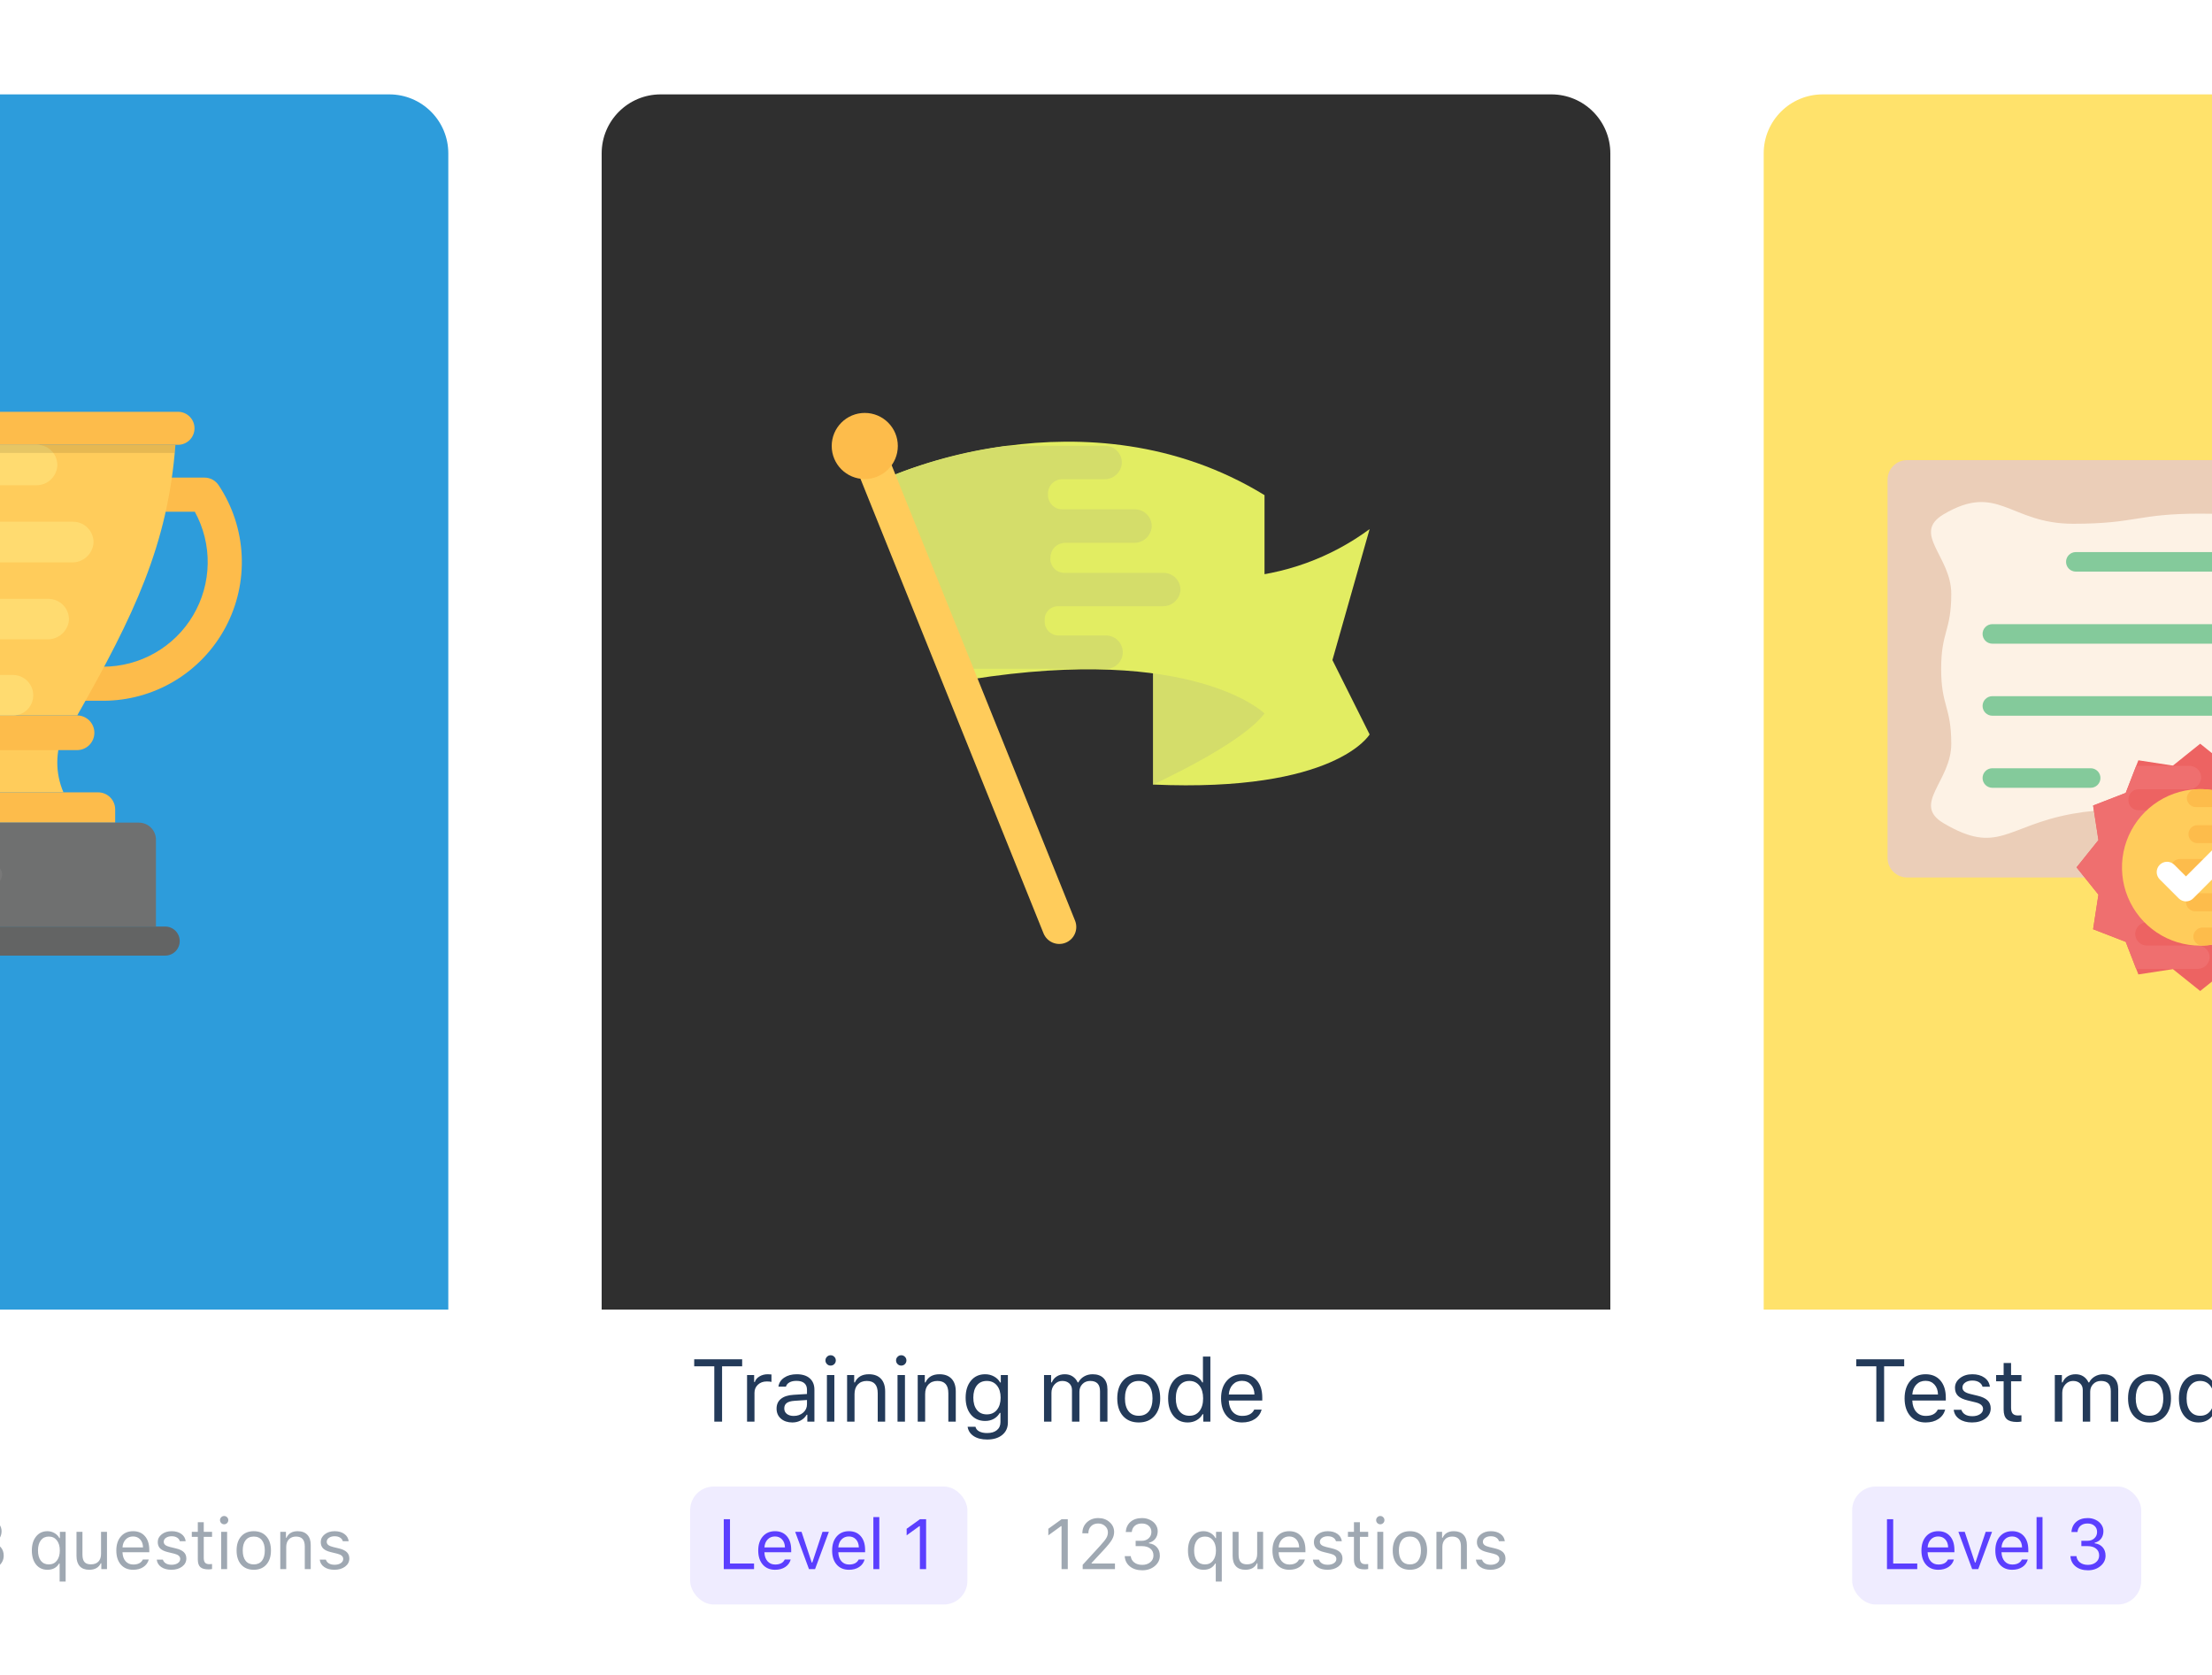 <svg width="375" height="284" viewBox="0 0 375 284" fill="none" xmlns="http://www.w3.org/2000/svg">
<rect x="102" y="12" width="171" height="272" rx="10" fill="white"/>
<g filter="url(#filter0_d)">
<path d="M102 22C102 16.477 106.477 12 112 12H263C268.523 12 273 16.477 273 22V218H102V22Z" fill="#2F2F2F"/>
</g>
<path d="M122.413 241H121.094V231.618H117.688V230.431H125.818V231.618H122.413V241ZM126.648 241V233.104H127.849V234.276H127.966C128.083 233.891 128.347 233.576 128.757 233.332C129.167 233.087 129.634 232.965 130.156 232.965C130.395 232.965 130.605 232.978 130.786 233.002V234.262C130.615 234.213 130.346 234.188 129.98 234.188C129.38 234.188 128.884 234.369 128.493 234.73C128.103 235.092 127.907 235.551 127.907 236.107V241H126.648ZM134.552 240.033C135.202 240.033 135.739 239.845 136.164 239.469C136.593 239.093 136.808 238.622 136.808 238.056V237.331L134.684 237.47C134.088 237.509 133.651 237.633 133.373 237.843C133.095 238.053 132.956 238.358 132.956 238.759C132.956 239.154 133.104 239.467 133.402 239.696C133.7 239.921 134.083 240.033 134.552 240.033ZM134.318 241.139C133.541 241.139 132.902 240.927 132.399 240.502C131.901 240.072 131.652 239.501 131.652 238.788C131.652 238.085 131.901 237.533 132.399 237.133C132.897 236.732 133.607 236.505 134.53 236.452L136.808 236.312V235.595C136.808 235.106 136.657 234.733 136.354 234.474C136.051 234.215 135.607 234.086 135.021 234.086C134.547 234.086 134.154 234.171 133.842 234.342C133.529 234.513 133.329 234.755 133.241 235.067H131.967C132.05 234.438 132.374 233.93 132.941 233.544C133.512 233.158 134.22 232.965 135.065 232.965C136.022 232.965 136.762 233.197 137.284 233.661C137.807 234.125 138.068 234.77 138.068 235.595V241H136.867V239.835H136.749C136.496 240.255 136.159 240.578 135.739 240.802C135.319 241.027 134.845 241.139 134.318 241.139ZM140.186 241V233.104H141.446V241H140.186ZM141.439 231.244C141.268 231.415 141.06 231.5 140.816 231.5C140.572 231.5 140.364 231.415 140.194 231.244C140.023 231.068 139.937 230.861 139.937 230.622C139.937 230.382 140.023 230.177 140.194 230.006C140.364 229.831 140.572 229.743 140.816 229.743C141.06 229.743 141.268 229.831 141.439 230.006C141.61 230.177 141.695 230.382 141.695 230.622C141.695 230.861 141.61 231.068 141.439 231.244ZM143.608 241V233.104H144.81V234.35H144.927C145.347 233.427 146.138 232.965 147.3 232.965C148.184 232.965 148.865 233.219 149.343 233.727C149.822 234.23 150.061 234.95 150.061 235.888V241H148.801V236.195C148.801 235.487 148.647 234.962 148.34 234.621C148.037 234.274 147.571 234.101 146.941 234.101C146.306 234.101 145.801 234.301 145.425 234.701C145.054 235.097 144.868 235.639 144.868 236.327V241H143.608ZM152.157 241V233.104H153.417V241H152.157ZM153.41 231.244C153.239 231.415 153.031 231.5 152.787 231.5C152.543 231.5 152.336 231.415 152.165 231.244C151.994 231.068 151.908 230.861 151.908 230.622C151.908 230.382 151.994 230.177 152.165 230.006C152.336 229.831 152.543 229.743 152.787 229.743C153.031 229.743 153.239 229.831 153.41 230.006C153.581 230.177 153.666 230.382 153.666 230.622C153.666 230.861 153.581 231.068 153.41 231.244ZM155.58 241V233.104H156.781V234.35H156.898C157.318 233.427 158.109 232.965 159.271 232.965C160.155 232.965 160.836 233.219 161.314 233.727C161.793 234.23 162.032 234.95 162.032 235.888V241H160.772V236.195C160.772 235.487 160.619 234.962 160.311 234.621C160.008 234.274 159.542 234.101 158.912 234.101C158.277 234.101 157.772 234.301 157.396 234.701C157.025 235.097 156.839 235.639 156.839 236.327V241H155.58ZM169.007 239C169.426 238.488 169.636 237.799 169.636 236.935C169.636 236.071 169.426 235.382 169.007 234.87C168.587 234.357 168.015 234.101 167.293 234.101C166.57 234.101 166.008 234.354 165.608 234.862C165.208 235.37 165.007 236.061 165.007 236.935C165.007 237.809 165.208 238.5 165.608 239.008C166.008 239.516 166.57 239.77 167.293 239.77C168.02 239.77 168.591 239.513 169.007 239ZM167.351 244.032C166.409 244.032 165.645 243.837 165.059 243.446C164.478 243.056 164.138 242.531 164.041 241.872H165.374C165.442 242.199 165.65 242.458 165.996 242.648C166.343 242.838 166.795 242.934 167.351 242.934C168.059 242.934 168.611 242.768 169.007 242.436C169.407 242.108 169.607 241.654 169.607 241.073V239.521H169.49C169.241 239.955 168.902 240.292 168.472 240.531C168.042 240.766 167.556 240.883 167.014 240.883C165.999 240.883 165.193 240.524 164.597 239.806C164.002 239.083 163.704 238.126 163.704 236.935C163.704 235.744 164.004 234.784 164.605 234.057C165.205 233.329 166.008 232.965 167.014 232.965C167.566 232.965 168.069 233.092 168.523 233.346C168.977 233.595 169.319 233.932 169.549 234.357H169.666V233.104H170.867V241.139C170.867 242.023 170.549 242.726 169.915 243.249C169.28 243.771 168.425 244.032 167.351 244.032ZM176.993 241V233.104H178.194V234.35H178.312C178.492 233.91 178.773 233.571 179.154 233.332C179.535 233.087 179.989 232.965 180.516 232.965C181.034 232.965 181.478 233.09 181.849 233.339C182.225 233.588 182.508 233.925 182.699 234.35H182.816C183.031 233.925 183.353 233.588 183.783 233.339C184.213 233.09 184.696 232.965 185.233 232.965C186.039 232.965 186.659 233.19 187.093 233.639C187.528 234.083 187.745 234.718 187.745 235.543V241H186.486V235.836C186.486 234.679 185.931 234.101 184.823 234.101C184.286 234.101 183.846 234.276 183.505 234.628C183.163 234.979 182.992 235.412 182.992 235.924V241H181.732V235.639C181.732 235.17 181.581 234.796 181.278 234.518C180.98 234.24 180.582 234.101 180.084 234.101C179.571 234.101 179.137 234.296 178.78 234.687C178.429 235.077 178.253 235.551 178.253 236.107V241H176.993ZM191.321 239.235C191.726 239.748 192.303 240.004 193.05 240.004C193.797 240.004 194.373 239.748 194.778 239.235C195.183 238.717 195.386 237.99 195.386 237.052C195.386 236.115 195.183 235.39 194.778 234.877C194.373 234.359 193.797 234.101 193.05 234.101C192.303 234.101 191.726 234.359 191.321 234.877C190.916 235.39 190.713 236.115 190.713 237.052C190.713 237.99 190.916 238.717 191.321 239.235ZM195.708 240.048C195.059 240.775 194.173 241.139 193.05 241.139C191.927 241.139 191.038 240.775 190.384 240.048C189.734 239.315 189.41 238.317 189.41 237.052C189.41 235.783 189.734 234.784 190.384 234.057C191.033 233.329 191.922 232.965 193.05 232.965C194.178 232.965 195.066 233.329 195.716 234.057C196.365 234.784 196.69 235.783 196.69 237.052C196.69 238.317 196.363 239.315 195.708 240.048ZM201.35 241.139C200.339 241.139 199.533 240.768 198.933 240.026C198.332 239.284 198.032 238.292 198.032 237.052C198.032 235.817 198.332 234.828 198.933 234.086C199.538 233.339 200.344 232.965 201.35 232.965C201.902 232.965 202.395 233.09 202.829 233.339C203.269 233.583 203.601 233.92 203.825 234.35H203.935V229.97H205.195V241H203.994V239.74H203.877C203.628 240.18 203.281 240.524 202.837 240.773C202.392 241.017 201.897 241.139 201.35 241.139ZM201.643 234.101C200.925 234.101 200.361 234.364 199.951 234.892C199.541 235.414 199.336 236.134 199.336 237.052C199.336 237.975 199.538 238.698 199.943 239.22C200.354 239.743 200.92 240.004 201.643 240.004C202.36 240.004 202.927 239.74 203.342 239.213C203.757 238.686 203.964 237.965 203.964 237.052C203.964 236.149 203.755 235.431 203.335 234.899C202.92 234.367 202.356 234.101 201.643 234.101ZM210.551 234.079C209.921 234.079 209.403 234.291 208.998 234.716C208.593 235.141 208.366 235.702 208.317 236.4H212.667C212.653 235.702 212.453 235.141 212.067 234.716C211.681 234.291 211.176 234.079 210.551 234.079ZM212.631 238.957H213.891C213.7 239.64 213.312 240.175 212.726 240.561C212.145 240.946 211.425 241.139 210.565 241.139C209.472 241.139 208.605 240.773 207.965 240.041C207.326 239.303 207.006 238.31 207.006 237.06C207.006 235.814 207.328 234.821 207.973 234.079C208.617 233.336 209.481 232.965 210.565 232.965C211.63 232.965 212.467 233.319 213.078 234.027C213.688 234.735 213.993 235.705 213.993 236.935V237.418H208.317V237.477C208.351 238.258 208.571 238.878 208.976 239.337C209.386 239.796 209.926 240.026 210.595 240.026C211.615 240.026 212.294 239.669 212.631 238.957Z" fill="#233A59"/>
<rect opacity="0.1" x="117" y="252" width="47" height="20" rx="4" fill="#5B3FFF"/>
<path d="M127.834 265.051V266H122.701V257.545H123.756V265.051H127.834ZM131.379 260.463C130.875 260.463 130.461 260.633 130.137 260.973C129.813 261.312 129.631 261.762 129.592 262.32H133.072C133.061 261.762 132.901 261.312 132.592 260.973C132.283 260.633 131.879 260.463 131.379 260.463ZM133.043 264.365H134.051C133.899 264.912 133.588 265.34 133.119 265.648C132.654 265.957 132.078 266.111 131.391 266.111C130.516 266.111 129.822 265.818 129.311 265.232C128.799 264.643 128.543 263.848 128.543 262.848C128.543 261.852 128.801 261.057 129.317 260.463C129.832 259.869 130.524 259.572 131.391 259.572C132.242 259.572 132.912 259.855 133.401 260.422C133.889 260.988 134.133 261.764 134.133 262.748V263.135H129.592V263.182C129.619 263.807 129.795 264.303 130.119 264.67C130.447 265.037 130.879 265.221 131.414 265.221C132.231 265.221 132.774 264.936 133.043 264.365ZM134.807 259.684H135.885L137.614 264.887H137.707L139.436 259.684H140.514L138.176 266H137.145L134.807 259.684ZM143.907 260.463C143.403 260.463 142.989 260.633 142.665 260.973C142.34 261.312 142.159 261.762 142.12 262.32H145.6C145.589 261.762 145.428 261.312 145.12 260.973C144.811 260.633 144.407 260.463 143.907 260.463ZM145.571 264.365H146.579C146.426 264.912 146.116 265.34 145.647 265.648C145.182 265.957 144.606 266.111 143.919 266.111C143.044 266.111 142.35 265.818 141.839 265.232C141.327 264.643 141.071 263.848 141.071 262.848C141.071 261.852 141.329 261.057 141.844 260.463C142.36 259.869 143.051 259.572 143.919 259.572C144.77 259.572 145.44 259.855 145.928 260.422C146.417 260.988 146.661 261.764 146.661 262.748V263.135H142.12V263.182C142.147 263.807 142.323 264.303 142.647 264.67C142.975 265.037 143.407 265.221 143.942 265.221C144.758 265.221 145.301 264.936 145.571 264.365ZM148.061 266V257.176H149.069V266H148.061ZM155.949 266V258.717H155.855L153.704 260.275V259.162L155.954 257.545H157.003V266H155.949Z" fill="#5B3FFF"/>
<path d="M179.965 266V258.717H179.871L177.721 260.275V259.162L179.971 257.545H181.02V266H179.965ZM183.492 259.924C183.492 259.174 183.746 258.557 184.254 258.072C184.766 257.588 185.414 257.346 186.199 257.346C186.957 257.346 187.592 257.574 188.104 258.031C188.619 258.484 188.877 259.047 188.877 259.719C188.877 260.16 188.752 260.594 188.502 261.02C188.252 261.445 187.781 262.029 187.09 262.771L185.057 264.957V265.051H189.018V266H183.545V265.273L186.469 262.08C187.012 261.49 187.373 261.041 187.553 260.732C187.732 260.424 187.822 260.1 187.822 259.76C187.822 259.338 187.662 258.984 187.342 258.699C187.025 258.41 186.635 258.266 186.17 258.266C185.674 258.266 185.273 258.418 184.969 258.723C184.664 259.027 184.512 259.428 184.512 259.924V259.93H183.492V259.924ZM192.527 262.104V261.201H193.553C194.033 261.201 194.426 261.061 194.73 260.779C195.039 260.498 195.193 260.139 195.193 259.701C195.193 259.271 195.045 258.926 194.748 258.664C194.451 258.398 194.059 258.266 193.57 258.266C193.082 258.266 192.688 258.395 192.387 258.652C192.086 258.906 191.914 259.26 191.871 259.713H190.846C190.9 258.979 191.174 258.4 191.666 257.979C192.158 257.557 192.807 257.346 193.611 257.346C194.096 257.346 194.541 257.445 194.947 257.645C195.357 257.84 195.68 258.107 195.914 258.447C196.148 258.787 196.266 259.158 196.266 259.561C196.266 260.064 196.135 260.49 195.873 260.838C195.611 261.186 195.248 261.416 194.783 261.529V261.623C195.357 261.697 195.809 261.922 196.137 262.297C196.465 262.668 196.629 263.143 196.629 263.721C196.629 264.416 196.342 265.004 195.768 265.484C195.193 265.961 194.488 266.199 193.652 266.199C192.793 266.199 192.092 265.98 191.549 265.543C191.006 265.102 190.715 264.52 190.676 263.797H191.695C191.742 264.246 191.941 264.605 192.293 264.875C192.645 265.145 193.094 265.279 193.641 265.279C194.195 265.279 194.65 265.131 195.006 264.834C195.365 264.537 195.545 264.156 195.545 263.691C195.545 263.203 195.371 262.816 195.023 262.531C194.676 262.246 194.201 262.104 193.6 262.104H192.527ZM204.041 259.572C204.471 259.572 204.867 259.678 205.23 259.889C205.598 260.1 205.875 260.383 206.062 260.738H206.156V259.684H207.129V268.109H206.109V265.051H206.016C205.602 265.758 204.943 266.111 204.041 266.111C203.236 266.111 202.594 265.816 202.113 265.227C201.637 264.633 201.398 263.838 201.398 262.842C201.398 261.854 201.639 261.062 202.119 260.469C202.6 259.871 203.24 259.572 204.041 259.572ZM204.27 265.203C204.848 265.203 205.303 264.992 205.635 264.57C205.971 264.145 206.139 263.568 206.139 262.842C206.139 262.119 205.971 261.545 205.635 261.119C205.299 260.693 204.846 260.48 204.275 260.48C203.701 260.48 203.252 260.689 202.928 261.107C202.604 261.525 202.441 262.104 202.441 262.842C202.441 263.584 202.602 264.164 202.922 264.582C203.246 264.996 203.695 265.203 204.27 265.203ZM214.137 259.684V266H213.176V265.01H213.082C212.922 265.365 212.676 265.639 212.344 265.83C212.012 266.018 211.605 266.111 211.125 266.111C210.422 266.111 209.887 265.91 209.52 265.508C209.152 265.105 208.969 264.527 208.969 263.773V259.684H209.977V263.527C209.977 264.102 210.09 264.523 210.316 264.793C210.543 265.059 210.906 265.191 211.406 265.191C211.957 265.191 212.381 265.037 212.678 264.729C212.979 264.416 213.129 263.98 213.129 263.422V259.684H214.137ZM218.555 260.463C218.051 260.463 217.637 260.633 217.312 260.973C216.988 261.312 216.807 261.762 216.768 262.32H220.248C220.236 261.762 220.076 261.312 219.768 260.973C219.459 260.633 219.055 260.463 218.555 260.463ZM220.219 264.365H221.227C221.074 264.912 220.764 265.34 220.295 265.648C219.83 265.957 219.254 266.111 218.566 266.111C217.691 266.111 216.998 265.818 216.486 265.232C215.975 264.643 215.719 263.848 215.719 262.848C215.719 261.852 215.977 261.057 216.492 260.463C217.008 259.869 217.699 259.572 218.566 259.572C219.418 259.572 220.088 259.855 220.576 260.422C221.064 260.988 221.309 261.764 221.309 262.748V263.135H216.768V263.182C216.795 263.807 216.971 264.303 217.295 264.67C217.623 265.037 218.055 265.221 218.59 265.221C219.406 265.221 219.949 264.936 220.219 264.365ZM222.744 261.412C222.744 260.889 222.969 260.451 223.418 260.1C223.867 259.748 224.428 259.572 225.1 259.572C225.76 259.572 226.305 259.725 226.734 260.029C227.164 260.334 227.412 260.746 227.479 261.266H226.482C226.412 261.008 226.256 260.805 226.014 260.656C225.775 260.504 225.469 260.428 225.094 260.428C224.715 260.428 224.396 260.516 224.139 260.691C223.885 260.867 223.758 261.094 223.758 261.371C223.758 261.586 223.846 261.766 224.021 261.91C224.201 262.051 224.479 262.166 224.854 262.256L225.826 262.49C226.428 262.635 226.871 262.844 227.156 263.117C227.445 263.391 227.59 263.752 227.59 264.201C227.59 264.76 227.35 265.219 226.869 265.578C226.389 265.934 225.785 266.111 225.059 266.111C224.355 266.111 223.779 265.955 223.33 265.643C222.881 265.33 222.629 264.912 222.574 264.389H223.611C223.697 264.662 223.867 264.877 224.121 265.033C224.375 265.186 224.699 265.262 225.094 265.262C225.52 265.262 225.869 265.17 226.143 264.986C226.416 264.803 226.553 264.566 226.553 264.277C226.553 263.848 226.219 263.551 225.551 263.387L224.467 263.123C223.869 262.979 223.432 262.771 223.154 262.502C222.881 262.229 222.744 261.865 222.744 261.412ZM229.535 258.049H230.543V259.684H231.949V260.527H230.543V264.102C230.543 264.473 230.617 264.742 230.766 264.91C230.914 265.078 231.152 265.162 231.48 265.162C231.625 265.162 231.781 265.154 231.949 265.139V265.988C231.727 266.027 231.529 266.047 231.357 266.047C230.705 266.047 230.238 265.916 229.957 265.654C229.676 265.393 229.535 264.961 229.535 264.359V260.527H228.516V259.684H229.535V258.049ZM233.496 266V259.684H234.504V266H233.496ZM234.498 258.195C234.361 258.332 234.195 258.4 234 258.4C233.805 258.4 233.639 258.332 233.502 258.195C233.365 258.055 233.297 257.889 233.297 257.697C233.297 257.506 233.365 257.342 233.502 257.205C233.639 257.064 233.805 256.994 234 256.994C234.195 256.994 234.361 257.064 234.498 257.205C234.635 257.342 234.703 257.506 234.703 257.697C234.703 257.889 234.635 258.055 234.498 258.195ZM237.639 264.588C237.963 264.998 238.424 265.203 239.021 265.203C239.619 265.203 240.08 264.998 240.404 264.588C240.729 264.174 240.891 263.592 240.891 262.842C240.891 262.092 240.729 261.512 240.404 261.102C240.08 260.688 239.619 260.48 239.021 260.48C238.424 260.48 237.963 260.688 237.639 261.102C237.314 261.512 237.152 262.092 237.152 262.842C237.152 263.592 237.314 264.174 237.639 264.588ZM241.148 265.238C240.629 265.82 239.92 266.111 239.021 266.111C238.123 266.111 237.412 265.82 236.889 265.238C236.369 264.652 236.109 263.854 236.109 262.842C236.109 261.826 236.369 261.027 236.889 260.445C237.408 259.863 238.119 259.572 239.021 259.572C239.924 259.572 240.635 259.863 241.154 260.445C241.674 261.027 241.934 261.826 241.934 262.842C241.934 263.854 241.672 264.652 241.148 265.238ZM243.516 266V259.684H244.477V260.68H244.57C244.906 259.941 245.539 259.572 246.469 259.572C247.176 259.572 247.721 259.775 248.104 260.182C248.486 260.584 248.678 261.16 248.678 261.91V266H247.67V262.156C247.67 261.59 247.547 261.17 247.301 260.896C247.059 260.619 246.686 260.48 246.182 260.48C245.674 260.48 245.27 260.641 244.969 260.961C244.672 261.277 244.523 261.711 244.523 262.262V266H243.516ZM250.377 261.412C250.377 260.889 250.602 260.451 251.051 260.1C251.5 259.748 252.061 259.572 252.732 259.572C253.393 259.572 253.938 259.725 254.367 260.029C254.797 260.334 255.045 260.746 255.111 261.266H254.115C254.045 261.008 253.889 260.805 253.646 260.656C253.408 260.504 253.102 260.428 252.727 260.428C252.348 260.428 252.029 260.516 251.771 260.691C251.518 260.867 251.391 261.094 251.391 261.371C251.391 261.586 251.479 261.766 251.654 261.91C251.834 262.051 252.111 262.166 252.486 262.256L253.459 262.49C254.061 262.635 254.504 262.844 254.789 263.117C255.078 263.391 255.223 263.752 255.223 264.201C255.223 264.76 254.982 265.219 254.502 265.578C254.021 265.934 253.418 266.111 252.691 266.111C251.988 266.111 251.412 265.955 250.963 265.643C250.514 265.33 250.262 264.912 250.207 264.389H251.244C251.33 264.662 251.5 264.877 251.754 265.033C252.008 265.186 252.332 265.262 252.727 265.262C253.152 265.262 253.502 265.17 253.775 264.986C254.049 264.803 254.186 264.566 254.186 264.277C254.186 263.848 253.852 263.551 253.184 263.387L252.1 263.123C251.502 262.979 251.064 262.771 250.787 262.502C250.514 262.229 250.377 261.865 250.377 261.412Z" fill="#9FA8B2"/>
<rect x="-95" y="12" width="171" height="272" rx="10" fill="white"/>
<g filter="url(#filter1_d)">
<path d="M-95 22C-95 16.477 -90.523 12 -85 12H66C71.523 12 76 16.477 76 22V218H-95V22Z" fill="#2D9CDB"/>
</g>
<path d="M-16.035 266V258.717H-16.129L-18.279 260.275V259.162L-16.029 257.545H-14.98V266H-16.035ZM-12.508 259.924C-12.508 259.174 -12.254 258.557 -11.746 258.072C-11.234 257.588 -10.586 257.346 -9.801 257.346C-9.043 257.346 -8.408 257.574 -7.896 258.031C-7.381 258.484 -7.123 259.047 -7.123 259.719C-7.123 260.16 -7.248 260.594 -7.498 261.02C-7.748 261.445 -8.219 262.029 -8.91 262.771L-10.943 264.957V265.051H-6.982V266H-12.455V265.273L-9.531 262.08C-8.988 261.49 -8.627 261.041 -8.447 260.732C-8.268 260.424 -8.178 260.1 -8.178 259.76C-8.178 259.338 -8.338 258.984 -8.658 258.699C-8.975 258.41 -9.365 258.266 -9.83 258.266C-10.326 258.266 -10.727 258.418 -11.031 258.723C-11.336 259.027 -11.488 259.428 -11.488 259.924V259.93H-12.508V259.924ZM-3.473 262.104V261.201H-2.447C-1.967 261.201 -1.574 261.061 -1.27 260.779C-0.961 260.498 -0.807 260.139 -0.807 259.701C-0.807 259.271 -0.955 258.926 -1.252 258.664C-1.549 258.398 -1.941 258.266 -2.43 258.266C-2.918 258.266 -3.312 258.395 -3.613 258.652C-3.914 258.906 -4.086 259.26 -4.129 259.713H-5.154C-5.1 258.979 -4.826 258.4 -4.334 257.979C-3.842 257.557 -3.193 257.346 -2.389 257.346C-1.904 257.346 -1.459 257.445 -1.053 257.645C-0.643 257.84 -0.32 258.107 -0.086 258.447C0.148 258.787 0.266 259.158 0.266 259.561C0.266 260.064 0.135 260.49 -0.127 260.838C-0.389 261.186 -0.752 261.416 -1.217 261.529V261.623C-0.643 261.697 -0.191 261.922 0.137 262.297C0.465 262.668 0.629 263.143 0.629 263.721C0.629 264.416 0.342 265.004 -0.232 265.484C-0.807 265.961 -1.512 266.199 -2.348 266.199C-3.207 266.199 -3.908 265.98 -4.451 265.543C-4.994 265.102 -5.285 264.52 -5.324 263.797H-4.305C-4.258 264.246 -4.059 264.605 -3.707 264.875C-3.355 265.145 -2.906 265.279 -2.359 265.279C-1.805 265.279 -1.35 265.131 -0.994 264.834C-0.635 264.537 -0.455 264.156 -0.455 263.691C-0.455 263.203 -0.629 262.816 -0.977 262.531C-1.324 262.246 -1.799 262.104 -2.4 262.104H-3.473ZM8.041 259.572C8.471 259.572 8.867 259.678 9.23 259.889C9.598 260.1 9.875 260.383 10.062 260.738H10.156V259.684H11.129V268.109H10.109V265.051H10.016C9.602 265.758 8.943 266.111 8.041 266.111C7.236 266.111 6.594 265.816 6.113 265.227C5.637 264.633 5.398 263.838 5.398 262.842C5.398 261.854 5.639 261.062 6.119 260.469C6.6 259.871 7.24 259.572 8.041 259.572ZM8.27 265.203C8.848 265.203 9.303 264.992 9.635 264.57C9.971 264.145 10.139 263.568 10.139 262.842C10.139 262.119 9.971 261.545 9.635 261.119C9.299 260.693 8.846 260.48 8.275 260.48C7.701 260.48 7.252 260.689 6.928 261.107C6.604 261.525 6.441 262.104 6.441 262.842C6.441 263.584 6.602 264.164 6.922 264.582C7.246 264.996 7.695 265.203 8.27 265.203ZM18.137 259.684V266H17.176V265.01H17.082C16.922 265.365 16.676 265.639 16.344 265.83C16.012 266.018 15.605 266.111 15.125 266.111C14.422 266.111 13.887 265.91 13.52 265.508C13.152 265.105 12.969 264.527 12.969 263.773V259.684H13.977V263.527C13.977 264.102 14.09 264.523 14.316 264.793C14.543 265.059 14.906 265.191 15.406 265.191C15.957 265.191 16.381 265.037 16.678 264.729C16.979 264.416 17.129 263.98 17.129 263.422V259.684H18.137ZM22.555 260.463C22.051 260.463 21.637 260.633 21.312 260.973C20.988 261.312 20.807 261.762 20.768 262.32H24.248C24.236 261.762 24.076 261.312 23.768 260.973C23.459 260.633 23.055 260.463 22.555 260.463ZM24.219 264.365H25.227C25.074 264.912 24.764 265.34 24.295 265.648C23.83 265.957 23.254 266.111 22.566 266.111C21.691 266.111 20.998 265.818 20.486 265.232C19.975 264.643 19.719 263.848 19.719 262.848C19.719 261.852 19.977 261.057 20.492 260.463C21.008 259.869 21.699 259.572 22.566 259.572C23.418 259.572 24.088 259.855 24.576 260.422C25.064 260.988 25.309 261.764 25.309 262.748V263.135H20.768V263.182C20.795 263.807 20.971 264.303 21.295 264.67C21.623 265.037 22.055 265.221 22.59 265.221C23.406 265.221 23.949 264.936 24.219 264.365ZM26.744 261.412C26.744 260.889 26.969 260.451 27.418 260.1C27.867 259.748 28.428 259.572 29.1 259.572C29.76 259.572 30.305 259.725 30.734 260.029C31.164 260.334 31.412 260.746 31.479 261.266H30.482C30.412 261.008 30.256 260.805 30.014 260.656C29.775 260.504 29.469 260.428 29.094 260.428C28.715 260.428 28.396 260.516 28.139 260.691C27.885 260.867 27.758 261.094 27.758 261.371C27.758 261.586 27.846 261.766 28.021 261.91C28.201 262.051 28.479 262.166 28.854 262.256L29.826 262.49C30.428 262.635 30.871 262.844 31.156 263.117C31.445 263.391 31.59 263.752 31.59 264.201C31.59 264.76 31.35 265.219 30.869 265.578C30.389 265.934 29.785 266.111 29.059 266.111C28.355 266.111 27.779 265.955 27.33 265.643C26.881 265.33 26.629 264.912 26.574 264.389H27.611C27.697 264.662 27.867 264.877 28.121 265.033C28.375 265.186 28.699 265.262 29.094 265.262C29.52 265.262 29.869 265.17 30.143 264.986C30.416 264.803 30.553 264.566 30.553 264.277C30.553 263.848 30.219 263.551 29.551 263.387L28.467 263.123C27.869 262.979 27.432 262.771 27.154 262.502C26.881 262.229 26.744 261.865 26.744 261.412ZM33.535 258.049H34.543V259.684H35.949V260.527H34.543V264.102C34.543 264.473 34.617 264.742 34.766 264.91C34.914 265.078 35.152 265.162 35.48 265.162C35.625 265.162 35.781 265.154 35.949 265.139V265.988C35.727 266.027 35.529 266.047 35.357 266.047C34.705 266.047 34.238 265.916 33.957 265.654C33.676 265.393 33.535 264.961 33.535 264.359V260.527H32.516V259.684H33.535V258.049ZM37.496 266V259.684H38.504V266H37.496ZM38.498 258.195C38.361 258.332 38.195 258.4 38 258.4C37.805 258.4 37.639 258.332 37.502 258.195C37.365 258.055 37.297 257.889 37.297 257.697C37.297 257.506 37.365 257.342 37.502 257.205C37.639 257.064 37.805 256.994 38 256.994C38.195 256.994 38.361 257.064 38.498 257.205C38.635 257.342 38.703 257.506 38.703 257.697C38.703 257.889 38.635 258.055 38.498 258.195ZM41.639 264.588C41.963 264.998 42.424 265.203 43.022 265.203C43.619 265.203 44.08 264.998 44.404 264.588C44.728 264.174 44.891 263.592 44.891 262.842C44.891 262.092 44.728 261.512 44.404 261.102C44.08 260.688 43.619 260.48 43.022 260.48C42.424 260.48 41.963 260.688 41.639 261.102C41.315 261.512 41.152 262.092 41.152 262.842C41.152 263.592 41.315 264.174 41.639 264.588ZM45.148 265.238C44.629 265.82 43.92 266.111 43.022 266.111C42.123 266.111 41.412 265.82 40.889 265.238C40.369 264.652 40.109 263.854 40.109 262.842C40.109 261.826 40.369 261.027 40.889 260.445C41.408 259.863 42.119 259.572 43.022 259.572C43.924 259.572 44.635 259.863 45.154 260.445C45.674 261.027 45.934 261.826 45.934 262.842C45.934 263.854 45.672 264.652 45.148 265.238ZM47.516 266V259.684H48.477V260.68H48.57C48.906 259.941 49.539 259.572 50.469 259.572C51.176 259.572 51.721 259.775 52.103 260.182C52.486 260.584 52.678 261.16 52.678 261.91V266H51.67V262.156C51.67 261.59 51.547 261.17 51.301 260.896C51.059 260.619 50.685 260.48 50.182 260.48C49.674 260.48 49.27 260.641 48.969 260.961C48.672 261.277 48.523 261.711 48.523 262.262V266H47.516ZM54.377 261.412C54.377 260.889 54.602 260.451 55.051 260.1C55.5 259.748 56.06 259.572 56.732 259.572C57.393 259.572 57.938 259.725 58.367 260.029C58.797 260.334 59.045 260.746 59.111 261.266H58.115C58.045 261.008 57.889 260.805 57.647 260.656C57.408 260.504 57.102 260.428 56.727 260.428C56.348 260.428 56.029 260.516 55.772 260.691C55.518 260.867 55.391 261.094 55.391 261.371C55.391 261.586 55.478 261.766 55.654 261.91C55.834 262.051 56.111 262.166 56.486 262.256L57.459 262.49C58.06 262.635 58.504 262.844 58.789 263.117C59.078 263.391 59.223 263.752 59.223 264.201C59.223 264.76 58.982 265.219 58.502 265.578C58.022 265.934 57.418 266.111 56.691 266.111C55.988 266.111 55.412 265.955 54.963 265.643C54.514 265.33 54.262 264.912 54.207 264.389H55.244C55.33 264.662 55.5 264.877 55.754 265.033C56.008 265.186 56.332 265.262 56.727 265.262C57.152 265.262 57.502 265.17 57.775 264.986C58.049 264.803 58.185 264.566 58.185 264.277C58.185 263.848 57.852 263.551 57.184 263.387L56.1 263.123C55.502 262.979 55.065 262.771 54.787 262.502C54.514 262.229 54.377 261.865 54.377 261.412Z" fill="#9FA8B2"/>
<path d="M17.477 118.795H-10.484C-14.739 118.795 -18.914 117.64 -22.564 115.454C-26.215 113.269 -29.203 110.133 -31.213 106.383C-33.222 102.632 -34.176 98.407 -33.973 94.157C-33.771 89.907 -32.419 85.792 -30.062 82.249C-29.797 81.852 -29.438 81.526 -29.017 81.301C-28.595 81.076 -28.125 80.959 -27.647 80.961H34.647C35.125 80.96 35.595 81.077 36.017 81.302C36.438 81.526 36.797 81.852 37.062 82.249C39.419 85.792 40.771 89.907 40.973 94.157C41.176 98.407 40.222 102.632 38.213 106.383C36.203 110.133 33.215 113.269 29.564 115.454C25.914 117.64 21.739 118.795 17.484 118.795H17.477ZM-26.032 86.747C-27.514 89.448 -28.267 92.488 -28.217 95.569C-28.168 98.65 -27.316 101.664 -25.747 104.315C-24.178 106.967 -21.945 109.164 -19.269 110.69C-16.593 112.217 -13.565 113.02 -10.484 113.02H17.477C20.558 113.02 23.586 112.217 26.262 110.69C28.939 109.164 31.171 106.967 32.74 104.315C34.309 101.664 35.161 98.65 35.211 95.569C35.261 92.488 34.508 89.448 33.025 86.747H-26.032Z" fill="#FDBC4B"/>
<path d="M10.756 134.317H-3.791C-3.101 132.723 -2.745 131.005 -2.745 129.268C-2.745 127.531 -3.101 125.813 -3.791 124.219H10.756C10.067 125.813 9.712 127.531 9.712 129.268C9.712 131.004 10.067 132.722 10.756 134.317Z" fill="#FFCC5B"/>
<path d="M16.63 134.321H-9.645C-10.025 134.321 -10.401 134.396 -10.752 134.541C-11.102 134.686 -11.421 134.899 -11.69 135.168C-11.958 135.436 -12.171 135.755 -12.316 136.106C-12.462 136.456 -12.536 136.832 -12.536 137.212V139.455H19.525V137.212C19.525 136.832 19.45 136.456 19.305 136.105C19.159 135.754 18.946 135.435 18.677 135.166C18.408 134.898 18.089 134.685 17.738 134.54C17.386 134.395 17.01 134.321 16.63 134.321Z" fill="#FDBC4B"/>
<path d="M23.547 139.455H-16.56C-16.939 139.455 -17.315 139.53 -17.666 139.675C-18.017 139.821 -18.336 140.034 -18.604 140.302C-18.872 140.571 -19.085 140.889 -19.231 141.24C-19.376 141.591 -19.451 141.967 -19.451 142.346V157.071H26.438V142.346C26.438 141.967 26.363 141.59 26.218 141.24C26.073 140.889 25.86 140.57 25.591 140.301C25.323 140.033 25.004 139.82 24.653 139.675C24.302 139.53 23.926 139.455 23.547 139.455Z" fill="#6F7070"/>
<path d="M28.005 157.069H-21.018C-21.672 157.069 -22.299 157.329 -22.761 157.791C-23.224 158.253 -23.483 158.88 -23.483 159.534C-23.483 160.188 -23.224 160.815 -22.761 161.277C-22.299 161.739 -21.672 161.999 -21.018 161.999H28.003C28.657 161.999 29.284 161.739 29.746 161.277C30.208 160.815 30.468 160.188 30.468 159.534C30.468 158.881 30.208 158.254 29.747 157.792C29.285 157.329 28.658 157.07 28.005 157.069Z" fill="#636464"/>
<path d="M13.096 121.278H-6.098C-15.717 104.303 -21.464 92.382 -22.741 75.4H29.737C28.464 92.382 22.713 104.301 13.096 121.278Z" fill="#FFCC5B"/>
<path d="M30.176 69.807H-23.185C-23.552 69.807 -23.916 69.879 -24.256 70.02C-24.596 70.16 -24.904 70.366 -25.164 70.626C-25.424 70.886 -25.63 71.195 -25.771 71.535C-25.912 71.874 -25.984 72.238 -25.983 72.606C-25.984 72.974 -25.912 73.338 -25.771 73.677C-25.63 74.017 -25.424 74.326 -25.164 74.586C-24.904 74.846 -24.596 75.052 -24.256 75.192C-23.916 75.333 -23.552 75.405 -23.185 75.405H30.176C30.544 75.405 30.908 75.333 31.247 75.192C31.587 75.052 31.896 74.846 32.156 74.586C32.416 74.326 32.622 74.017 32.762 73.677C32.903 73.338 32.975 72.974 32.975 72.606C32.975 71.864 32.68 71.152 32.155 70.627C31.63 70.102 30.918 69.807 30.176 69.807Z" fill="#FDBC4B"/>
<path d="M13.056 121.278H-6.069C-6.85 121.278 -7.598 121.588 -8.15 122.14C-8.702 122.691 -9.012 123.44 -9.012 124.22C-9.012 125.001 -8.702 125.749 -8.15 126.301C-7.598 126.853 -6.85 127.163 -6.069 127.163H13.056C13.837 127.163 14.585 126.853 15.137 126.301C15.689 125.749 15.999 125.001 15.999 124.22C15.999 123.44 15.689 122.691 15.137 122.14C14.585 121.588 13.837 121.278 13.056 121.278Z" fill="#FDBC4B"/>
<path d="M5.635 117.849C5.631 116.941 5.268 116.071 4.626 115.429C3.984 114.787 3.114 114.424 2.206 114.42H-3.269C-3.649 114.423 -4.026 114.35 -4.378 114.206C-4.73 114.062 -5.05 113.849 -5.319 113.58C-5.588 113.311 -5.801 112.991 -5.945 112.639C-6.09 112.287 -6.162 111.91 -6.16 111.529V111.261C-6.18 110.891 -6.125 110.52 -5.997 110.172C-5.87 109.823 -5.672 109.505 -5.417 109.235C-5.162 108.966 -4.855 108.751 -4.514 108.604C-4.174 108.457 -3.806 108.382 -3.435 108.382H8.025C8.929 108.402 9.808 108.081 10.486 107.483C11.165 106.885 11.593 106.054 11.687 105.155C11.707 104.687 11.633 104.219 11.469 103.78C11.304 103.342 11.053 102.941 10.729 102.602C10.406 102.263 10.018 101.992 9.587 101.807C9.157 101.622 8.693 101.526 8.225 101.524H-2.125C-2.89 101.518 -3.622 101.212 -4.163 100.671C-4.704 100.13 -5.01 99.398 -5.016 98.633L-4.981 98.431V98.4C-4.986 98 -4.911 97.603 -4.761 97.232C-4.611 96.86 -4.389 96.523 -4.107 96.238C-3.825 95.954 -3.49 95.728 -3.12 95.574C-2.751 95.421 -2.354 95.342 -1.954 95.343H12.196C13.106 95.36 13.989 95.033 14.667 94.426C15.346 93.819 15.769 92.978 15.853 92.072C15.874 91.604 15.8 91.137 15.635 90.698C15.47 90.26 15.219 89.859 14.896 89.52C14.572 89.181 14.184 88.911 13.753 88.726C13.323 88.541 12.86 88.445 12.391 88.444H-2.586C-2.978 88.439 -3.366 88.355 -3.725 88.197C-4.085 88.04 -4.409 87.812 -4.679 87.526C-4.948 87.241 -5.158 86.905 -5.295 86.537C-5.432 86.169 -5.494 85.778 -5.477 85.386V85.316C-5.491 84.924 -5.427 84.534 -5.289 84.168C-5.15 83.802 -4.941 83.466 -4.672 83.182C-4.403 82.898 -4.08 82.67 -3.721 82.511C-3.363 82.353 -2.977 82.267 -2.586 82.26H6.118C7.014 82.278 7.884 81.955 8.552 81.356C9.219 80.757 9.634 79.927 9.713 79.033C9.741 78.566 9.672 78.099 9.512 77.659C9.353 77.219 9.104 76.817 8.783 76.477C8.462 76.137 8.075 75.866 7.645 75.681C7.215 75.496 6.752 75.402 6.284 75.402H-22.735C-21.464 92.377 -15.71 104.299 -6.094 121.28H2.318C3.211 121.258 4.059 120.886 4.679 120.244C5.3 119.602 5.643 118.742 5.635 117.849Z" fill="#FFDB70"/>
<path d="M-1.866 155.343C-1.855 155.093 -1.894 154.843 -1.982 154.609C-2.07 154.374 -2.204 154.16 -2.377 153.978C-2.55 153.797 -2.758 153.653 -2.988 153.554C-3.218 153.455 -3.466 153.404 -3.716 153.403H-9.246C-9.652 153.398 -10.04 153.235 -10.327 152.948C-10.614 152.661 -10.778 152.272 -10.782 151.866L-10.765 151.759V151.741C-10.768 151.528 -10.728 151.315 -10.648 151.117C-10.568 150.919 -10.45 150.738 -10.299 150.586C-10.149 150.434 -9.97 150.314 -9.772 150.232C-9.575 150.149 -9.363 150.108 -9.149 150.108H-1.592C-1.106 150.118 -0.634 149.944 -0.271 149.621C0.091 149.297 0.318 148.849 0.364 148.365C0.376 148.115 0.336 147.865 0.248 147.63C0.16 147.396 0.026 147.182 -0.147 147C-0.32 146.819 -0.528 146.674 -0.758 146.576C-0.988 146.477 -1.236 146.425 -1.486 146.425H-9.496C-9.705 146.421 -9.911 146.376 -10.102 146.291C-10.293 146.207 -10.466 146.085 -10.609 145.932C-10.752 145.78 -10.863 145.601 -10.936 145.405C-11.009 145.209 -11.042 145 -11.033 144.792V144.756C-11.04 144.548 -11.006 144.34 -10.933 144.145C-10.86 143.95 -10.748 143.771 -10.605 143.619C-10.463 143.467 -10.291 143.345 -10.1 143.26C-9.91 143.175 -9.705 143.128 -9.496 143.123H-4.845C-4.365 143.134 -3.9 142.961 -3.543 142.641C-3.186 142.321 -2.964 141.878 -2.922 141.4C-2.907 141.151 -2.943 140.9 -3.028 140.665C-3.114 140.43 -3.247 140.215 -3.418 140.033C-3.59 139.851 -3.797 139.707 -4.027 139.608C-4.257 139.509 -4.505 139.459 -4.755 139.46H-16.555C-17.322 139.46 -18.058 139.764 -18.6 140.306C-19.142 140.849 -19.446 141.584 -19.446 142.351V157.075H-3.817C-3.334 157.083 -2.866 156.91 -2.504 156.589C-2.143 156.269 -1.915 155.824 -1.866 155.343Z" fill="#787878"/>
<path opacity="0.1" d="M29.583 76.785C29.627 76.318 29.702 75.881 29.737 75.407H-22.743C-22.708 75.881 -22.634 76.318 -22.59 76.785H29.583Z" fill="#010101"/>
<rect x="299" y="12" width="171" height="272" rx="10" fill="white"/>
<g filter="url(#filter2_d)">
<path d="M299 22C299 16.477 303.477 12 309 12H460C465.523 12 470 16.477 470 22V218H299V22Z" fill="#FFE26B"/>
</g>
<path d="M422.685 78H323.313C322.436 78 321.595 78.348 320.973 78.967C320.352 79.587 320.002 80.427 320 81.305V145.442C320 146.321 320.349 147.164 320.97 147.785C321.592 148.406 322.434 148.755 323.313 148.755H422.687C423.566 148.755 424.408 148.406 425.03 147.785C425.651 147.164 426 146.321 426 145.442V81.305C425.998 80.427 425.648 79.586 425.026 78.966C424.405 78.346 423.562 77.999 422.685 78Z" fill="#EBCEB8"/>
<path d="M329.5 139.555C324.029 136.326 330.799 132.459 330.799 126.103C330.799 119.747 329.084 119.747 329.084 113.39C329.084 107.034 330.799 107.023 330.799 100.659C330.799 94.294 324.023 90.43 329.5 87.187C338.756 81.707 340.693 88.79 351.447 88.79C362.201 88.79 362.212 87.076 372.974 87.076C383.737 87.076 383.745 88.79 394.518 88.79C405.292 88.79 407.222 81.718 416.5 87.187C421.971 90.417 415.201 94.283 415.201 100.639C415.201 106.996 416.916 106.996 416.916 113.352C416.916 119.708 415.201 119.719 415.201 126.084C415.201 132.449 421.977 136.317 416.5 139.559C407.244 145.039 405.307 137.956 394.553 137.956C383.799 137.956 383.788 139.671 373.026 139.671C362.263 139.671 361.927 136.04 351.329 137.956C340.095 140.003 338.777 145.028 329.5 139.555Z" fill="#FDF2E5"/>
<path d="M354.433 133.548H337.762C337.322 133.548 336.901 133.374 336.59 133.063C336.28 132.752 336.105 132.331 336.105 131.892C336.105 131.452 336.28 131.031 336.59 130.72C336.901 130.41 337.322 130.235 337.762 130.235H354.433C354.872 130.235 355.293 130.41 355.604 130.72C355.915 131.031 356.089 131.452 356.089 131.892C356.089 132.331 355.915 132.752 355.604 133.063C355.293 133.374 354.872 133.548 354.433 133.548Z" fill="#84CA9B"/>
<path d="M408.236 121.331H337.762C337.322 121.331 336.901 121.156 336.59 120.845C336.28 120.535 336.105 120.113 336.105 119.674C336.105 119.235 336.28 118.813 336.59 118.503C336.901 118.192 337.322 118.018 337.762 118.018H408.236C408.676 118.018 409.097 118.192 409.408 118.503C409.718 118.813 409.893 119.235 409.893 119.674C409.893 120.113 409.718 120.535 409.408 120.845C409.097 121.156 408.676 121.331 408.236 121.331Z" fill="#84CA9B"/>
<path d="M408.236 109.12H337.762C337.322 109.12 336.901 108.945 336.59 108.634C336.28 108.324 336.105 107.902 336.105 107.463C336.105 107.024 336.28 106.602 336.59 106.292C336.901 105.981 337.322 105.806 337.762 105.806H408.236C408.676 105.806 409.097 105.981 409.408 106.292C409.718 106.602 409.893 107.024 409.893 107.463C409.893 107.902 409.718 108.324 409.408 108.634C409.097 108.945 408.676 109.12 408.236 109.12Z" fill="#84CA9B"/>
<path d="M394.094 96.902H351.912C351.473 96.902 351.052 96.727 350.741 96.417C350.43 96.106 350.256 95.685 350.256 95.245C350.256 94.806 350.43 94.385 350.741 94.074C351.052 93.763 351.473 93.589 351.912 93.589H394.094C394.534 93.589 394.955 93.763 395.266 94.074C395.576 94.385 395.751 94.806 395.751 95.245C395.751 95.685 395.576 96.106 395.266 96.417C394.955 96.727 394.534 96.902 394.094 96.902Z" fill="#84CA9B"/>
<path d="M393.957 147.041L390.247 151.661L391.152 157.52L385.623 159.663L383.48 165.192L377.623 164.288L372.998 167.998L368.373 164.288L362.516 165.188L360.373 159.663L354.844 157.52L355.748 151.661L352.039 147.041L355.748 142.416L354.844 136.557L360.373 134.414L362.516 128.885L368.373 129.785L372.998 126.077L377.623 129.785L383.48 128.885L385.623 134.414L391.152 136.557L390.247 142.416L393.957 147.041Z" fill="#ED6362"/>
<path d="M376.191 144.907H362.773C362.332 144.903 361.909 144.726 361.597 144.414C361.284 144.101 361.107 143.679 361.104 143.237L361.123 143.121V143.102C361.12 142.871 361.163 142.641 361.249 142.427C361.336 142.213 361.464 142.018 361.627 141.853C361.789 141.689 361.983 141.559 362.196 141.47C362.41 141.381 362.639 141.336 362.87 141.336H372.657C373.182 141.348 373.692 141.16 374.084 140.811C374.476 140.462 374.721 139.977 374.77 139.455C374.782 139.184 374.74 138.915 374.645 138.662C374.55 138.408 374.405 138.177 374.218 137.981C374.032 137.786 373.807 137.63 373.559 137.523C373.311 137.417 373.043 137.361 372.773 137.361H362.497C362.27 137.358 362.046 137.31 361.839 137.219C361.631 137.128 361.444 136.996 361.288 136.832C361.132 136.667 361.011 136.473 360.932 136.26C360.853 136.048 360.817 135.821 360.827 135.595V135.554C360.821 135.328 360.858 135.104 360.939 134.893C361.019 134.682 361.14 134.488 361.295 134.324C361.45 134.16 361.636 134.028 361.843 133.936C362.049 133.844 362.271 133.794 362.497 133.788H371.082C371.6 133.799 372.102 133.613 372.488 133.267C372.873 132.921 373.113 132.442 373.159 131.926C373.174 131.657 373.135 131.387 373.043 131.133C372.95 130.88 372.807 130.647 372.622 130.451C372.437 130.255 372.213 130.099 371.965 129.992C371.717 129.885 371.45 129.83 371.181 129.83H362.147L360.373 134.414L354.844 136.557L355.748 142.416L352.039 147.041L355.748 151.666L354.844 157.525L360.373 159.668L362.147 164.252H372.503C373.023 164.266 373.53 164.081 373.919 163.735C374.309 163.39 374.551 162.908 374.599 162.39C374.613 162.12 374.572 161.851 374.48 161.598C374.387 161.345 374.243 161.114 374.058 160.918C373.874 160.722 373.651 160.566 373.404 160.458C373.156 160.351 372.89 160.295 372.621 160.294H363.976C363.705 160.295 363.436 160.241 363.187 160.135C362.938 160.029 362.713 159.873 362.526 159.677C362.339 159.481 362.194 159.249 362.1 158.995C362.006 158.741 361.964 158.47 361.978 158.2C362.027 157.68 362.27 157.198 362.658 156.849C363.047 156.501 363.552 156.311 364.074 156.318H372.331C372.848 156.309 373.341 156.096 373.702 155.725C374.063 155.355 374.264 154.857 374.26 154.34C374.258 153.816 374.049 153.314 373.679 152.943C373.308 152.573 372.806 152.364 372.282 152.362H362.122C361.902 152.364 361.684 152.322 361.481 152.239C361.278 152.155 361.093 152.032 360.938 151.877C360.782 151.722 360.659 151.537 360.576 151.334C360.493 151.13 360.451 150.913 360.452 150.693V150.536C360.439 150.322 360.471 150.107 360.544 149.906C360.617 149.704 360.73 149.519 360.878 149.363C361.025 149.206 361.202 149.082 361.399 148.996C361.596 148.911 361.809 148.867 362.023 148.867H376.082C376.603 148.879 377.111 148.694 377.502 148.349C377.894 148.004 378.141 147.524 378.195 147.005C378.206 146.734 378.163 146.464 378.068 146.21C377.972 145.957 377.827 145.725 377.639 145.529C377.452 145.333 377.228 145.177 376.979 145.07C376.73 144.963 376.462 144.907 376.191 144.907Z" fill="#EF6F6F"/>
<path d="M373.008 160.313C370.384 160.313 367.818 159.535 365.636 158.076C363.454 156.618 361.753 154.546 360.749 152.121C359.744 149.696 359.482 147.028 359.994 144.454C360.506 141.88 361.769 139.516 363.625 137.66C365.481 135.804 367.846 134.54 370.42 134.028C372.994 133.516 375.662 133.779 378.087 134.783C380.511 135.788 382.584 137.488 384.042 139.671C385.5 141.853 386.278 144.418 386.278 147.043C386.274 150.561 384.874 153.934 382.387 156.421C379.899 158.909 376.526 160.308 373.008 160.313Z" fill="#FFCC5B"/>
<path d="M370.739 135.207C370.728 135.414 370.759 135.621 370.831 135.816C370.902 136.011 371.013 136.189 371.155 136.34C371.298 136.491 371.469 136.612 371.66 136.694C371.85 136.777 372.055 136.82 372.263 136.821H378.921C379.13 136.82 379.337 136.862 379.529 136.944C379.721 137.026 379.894 137.146 380.038 137.297C380.182 137.448 380.294 137.626 380.367 137.822C380.44 138.017 380.472 138.226 380.462 138.434C380.424 138.835 380.238 139.206 379.939 139.475C379.64 139.744 379.25 139.89 378.848 139.885H372.488C372.09 139.894 371.712 140.059 371.435 140.344C371.158 140.629 371.005 141.011 371.007 141.409C371.009 141.812 371.17 142.199 371.455 142.484C371.74 142.77 372.127 142.931 372.531 142.933H380.355C380.524 142.931 380.692 142.963 380.849 143.027C381.006 143.091 381.148 143.186 381.268 143.305C381.388 143.425 381.482 143.568 381.546 143.724C381.61 143.881 381.642 144.049 381.641 144.218V144.338C381.651 144.503 381.627 144.669 381.571 144.824C381.515 144.98 381.428 145.122 381.314 145.243C381.201 145.363 381.065 145.459 380.913 145.525C380.761 145.59 380.597 145.624 380.432 145.624H369.603C369.201 145.615 368.811 145.757 368.509 146.023C368.207 146.289 368.016 146.658 367.974 147.058C367.965 147.266 367.998 147.474 368.071 147.669C368.145 147.865 368.257 148.043 368.401 148.194C368.545 148.344 368.717 148.464 368.909 148.547C369.101 148.629 369.307 148.671 369.515 148.672H379.849C380.19 148.672 380.517 148.807 380.758 149.048C381 149.289 381.135 149.617 381.135 149.958L381.118 150.048V150.06C381.12 150.239 381.087 150.415 381.021 150.581C380.954 150.746 380.856 150.896 380.73 151.023C380.605 151.15 380.456 151.25 380.291 151.319C380.127 151.387 379.95 151.422 379.772 151.421H372.231C371.826 151.413 371.433 151.558 371.131 151.827C370.829 152.096 370.64 152.469 370.602 152.872C370.593 153.08 370.626 153.288 370.699 153.483C370.772 153.679 370.884 153.857 371.028 154.008C371.172 154.159 371.345 154.279 371.536 154.361C371.728 154.443 371.934 154.485 372.143 154.486H380.057C380.232 154.488 380.404 154.525 380.564 154.595C380.724 154.665 380.868 154.767 380.988 154.894C381.108 155.021 381.201 155.171 381.262 155.334C381.323 155.498 381.351 155.672 381.343 155.847V155.879C381.349 156.053 381.321 156.227 381.26 156.39C381.198 156.553 381.105 156.702 380.985 156.828C380.866 156.955 380.722 157.056 380.562 157.126C380.403 157.197 380.231 157.235 380.057 157.238H373.441C373.043 157.229 372.656 157.373 372.359 157.639C372.061 157.905 371.876 158.274 371.841 158.671C371.828 158.879 371.858 159.087 371.929 159.282C372 159.478 372.11 159.657 372.253 159.808C372.396 159.959 372.568 160.08 372.759 160.162C372.95 160.244 373.156 160.286 373.364 160.285H373.534C377.002 160.145 380.277 158.652 382.657 156.124C385.036 153.597 386.329 150.237 386.259 146.766C386.189 143.296 384.761 139.991 382.282 137.562C379.802 135.133 376.469 133.772 372.998 133.773C372.693 133.773 372.396 133.799 372.098 133.82C371.747 133.861 371.42 134.02 371.173 134.273C370.925 134.525 370.772 134.855 370.739 135.207Z" fill="#FDBC4B"/>
<path d="M370.591 152.806C370.127 152.805 369.681 152.62 369.353 152.291L366.138 149.077C365.975 148.914 365.847 148.721 365.759 148.509C365.671 148.297 365.625 148.069 365.625 147.839C365.625 147.609 365.671 147.382 365.759 147.169C365.847 146.957 365.975 146.764 366.138 146.602C366.301 146.439 366.493 146.31 366.706 146.222C366.918 146.134 367.146 146.089 367.376 146.089C367.605 146.089 367.833 146.134 368.045 146.222C368.258 146.31 368.451 146.439 368.613 146.602L370.585 148.573L377.376 141.782C377.704 141.453 378.15 141.269 378.614 141.269C379.078 141.269 379.523 141.453 379.851 141.782C380.18 142.11 380.364 142.555 380.364 143.019C380.364 143.484 380.18 143.929 379.851 144.257L371.821 152.287C371.661 152.45 371.469 152.58 371.258 152.669C371.047 152.759 370.82 152.805 370.591 152.806Z" fill="white"/>
<path d="M319.413 241H318.094V231.618H314.688V230.431H322.818V231.618H319.413V241ZM326.431 234.079C325.801 234.079 325.283 234.291 324.878 234.716C324.473 235.141 324.246 235.702 324.197 236.4H328.548C328.533 235.702 328.333 235.141 327.947 234.716C327.561 234.291 327.056 234.079 326.431 234.079ZM328.511 238.957H329.771C329.58 239.64 329.192 240.175 328.606 240.561C328.025 240.946 327.305 241.139 326.446 241.139C325.352 241.139 324.485 240.773 323.845 240.041C323.206 239.303 322.886 238.31 322.886 237.06C322.886 235.814 323.208 234.821 323.853 234.079C324.497 233.336 325.362 232.965 326.446 232.965C327.51 232.965 328.347 233.319 328.958 234.027C329.568 234.735 329.873 235.705 329.873 236.935V237.418H324.197V237.477C324.231 238.258 324.451 238.878 324.856 239.337C325.266 239.796 325.806 240.026 326.475 240.026C327.495 240.026 328.174 239.669 328.511 238.957ZM331.428 235.265C331.428 234.611 331.708 234.064 332.27 233.625C332.832 233.185 333.532 232.965 334.372 232.965C335.197 232.965 335.878 233.156 336.416 233.537C336.953 233.917 337.263 234.433 337.346 235.082H336.101C336.013 234.76 335.817 234.506 335.515 234.32C335.217 234.13 334.833 234.035 334.365 234.035C333.891 234.035 333.493 234.145 333.171 234.364C332.853 234.584 332.695 234.867 332.695 235.214C332.695 235.482 332.805 235.707 333.024 235.888C333.249 236.063 333.596 236.208 334.064 236.32L335.28 236.613C336.032 236.793 336.586 237.055 336.943 237.396C337.304 237.738 337.485 238.19 337.485 238.751C337.485 239.45 337.185 240.023 336.584 240.473C335.983 240.917 335.229 241.139 334.321 241.139C333.442 241.139 332.722 240.944 332.16 240.553C331.599 240.163 331.284 239.64 331.215 238.986H332.512C332.619 239.328 332.832 239.596 333.149 239.792C333.466 239.982 333.872 240.077 334.365 240.077C334.897 240.077 335.334 239.962 335.676 239.733C336.018 239.503 336.188 239.208 336.188 238.847C336.188 238.31 335.771 237.938 334.936 237.733L333.581 237.404C332.834 237.223 332.287 236.964 331.94 236.627C331.599 236.286 331.428 235.832 331.428 235.265ZM339.676 231.061H340.936V233.104H342.694V234.159H340.936V238.627C340.936 239.091 341.029 239.428 341.215 239.638C341.4 239.848 341.698 239.953 342.108 239.953C342.289 239.953 342.484 239.943 342.694 239.923V240.985C342.416 241.034 342.169 241.059 341.954 241.059C341.139 241.059 340.555 240.895 340.204 240.568C339.852 240.241 339.676 239.701 339.676 238.949V234.159H338.402V233.104H339.676V231.061ZM348.352 241V233.104H349.553V234.35H349.67C349.851 233.91 350.132 233.571 350.512 233.332C350.893 233.087 351.347 232.965 351.875 232.965C352.392 232.965 352.837 233.09 353.208 233.339C353.584 233.588 353.867 233.925 354.057 234.35H354.175C354.389 233.925 354.712 233.588 355.141 233.339C355.571 233.09 356.054 232.965 356.592 232.965C357.397 232.965 358.017 233.19 358.452 233.639C358.886 234.083 359.104 234.718 359.104 235.543V241H357.844V235.836C357.844 234.679 357.29 234.101 356.181 234.101C355.644 234.101 355.205 234.276 354.863 234.628C354.521 234.979 354.35 235.412 354.35 235.924V241H353.091V235.639C353.091 235.17 352.939 234.796 352.636 234.518C352.339 234.24 351.941 234.101 351.443 234.101C350.93 234.101 350.495 234.296 350.139 234.687C349.787 235.077 349.612 235.551 349.612 236.107V241H348.352ZM362.68 239.235C363.085 239.748 363.661 240.004 364.408 240.004C365.155 240.004 365.731 239.748 366.137 239.235C366.542 238.717 366.745 237.99 366.745 237.052C366.745 236.115 366.542 235.39 366.137 234.877C365.731 234.359 365.155 234.101 364.408 234.101C363.661 234.101 363.085 234.359 362.68 234.877C362.274 235.39 362.072 236.115 362.072 237.052C362.072 237.99 362.274 238.717 362.68 239.235ZM367.067 240.048C366.417 240.775 365.531 241.139 364.408 241.139C363.285 241.139 362.396 240.775 361.742 240.048C361.093 239.315 360.768 238.317 360.768 237.052C360.768 235.783 361.093 234.784 361.742 234.057C362.392 233.329 363.28 232.965 364.408 232.965C365.536 232.965 366.425 233.329 367.074 234.057C367.724 234.784 368.048 235.783 368.048 237.052C368.048 238.317 367.721 239.315 367.067 240.048ZM372.708 241.139C371.697 241.139 370.892 240.768 370.291 240.026C369.691 239.284 369.39 238.292 369.39 237.052C369.39 235.817 369.691 234.828 370.291 234.086C370.897 233.339 371.702 232.965 372.708 232.965C373.26 232.965 373.753 233.09 374.188 233.339C374.627 233.583 374.959 233.92 375.184 234.35H375.294V229.97H376.553V241H375.352V239.74H375.235C374.986 240.18 374.639 240.524 374.195 240.773C373.751 241.017 373.255 241.139 372.708 241.139ZM373.001 234.101C372.283 234.101 371.719 234.364 371.309 234.892C370.899 235.414 370.694 236.134 370.694 237.052C370.694 237.975 370.897 238.698 371.302 239.22C371.712 239.743 372.278 240.004 373.001 240.004C373.719 240.004 374.285 239.74 374.7 239.213C375.115 238.686 375.323 237.965 375.323 237.052C375.323 236.149 375.113 235.431 374.693 234.899C374.278 234.367 373.714 234.101 373.001 234.101ZM381.909 234.079C381.279 234.079 380.762 234.291 380.356 234.716C379.951 235.141 379.724 235.702 379.675 236.4H384.026C384.011 235.702 383.811 235.141 383.425 234.716C383.039 234.291 382.534 234.079 381.909 234.079ZM383.989 238.957H385.249C385.059 239.64 384.67 240.175 384.084 240.561C383.503 240.946 382.783 241.139 381.924 241.139C380.83 241.139 379.963 240.773 379.324 240.041C378.684 239.303 378.364 238.31 378.364 237.06C378.364 235.814 378.686 234.821 379.331 234.079C379.976 233.336 380.84 232.965 381.924 232.965C382.988 232.965 383.826 233.319 384.436 234.027C385.046 234.735 385.351 235.705 385.351 236.935V237.418H379.675V237.477C379.709 238.258 379.929 238.878 380.334 239.337C380.745 239.796 381.284 240.026 381.953 240.026C382.974 240.026 383.652 239.669 383.989 238.957Z" fill="#233A59"/>
<rect opacity="0.1" x="314" y="252" width="49" height="20" rx="4" fill="#5B3FFF"/>
<path d="M325.031 265.051V266H319.898V257.545H320.953V265.051H325.031ZM328.576 260.463C328.072 260.463 327.658 260.633 327.334 260.973C327.009 261.312 326.828 261.762 326.789 262.32H330.269C330.257 261.762 330.097 261.312 329.789 260.973C329.48 260.633 329.076 260.463 328.576 260.463ZM330.24 264.365H331.248C331.095 264.912 330.785 265.34 330.316 265.648C329.851 265.957 329.275 266.111 328.588 266.111C327.713 266.111 327.019 265.818 326.507 265.232C325.996 264.643 325.74 263.848 325.74 262.848C325.74 261.852 325.998 261.057 326.513 260.463C327.029 259.869 327.72 259.572 328.588 259.572C329.439 259.572 330.109 259.855 330.597 260.422C331.086 260.988 331.33 261.764 331.33 262.748V263.135H326.789V263.182C326.816 263.807 326.992 264.303 327.316 264.67C327.644 265.037 328.076 265.221 328.611 265.221C329.427 265.221 329.97 264.936 330.24 264.365ZM332.004 259.684H333.082L334.81 264.887H334.904L336.633 259.684H337.711L335.373 266H334.342L332.004 259.684ZM341.104 260.463C340.6 260.463 340.186 260.633 339.861 260.973C339.537 261.312 339.356 261.762 339.316 262.32H342.797C342.785 261.762 342.625 261.312 342.316 260.973C342.008 260.633 341.604 260.463 341.104 260.463ZM342.768 264.365H343.775C343.623 264.912 343.313 265.34 342.844 265.648C342.379 265.957 341.803 266.111 341.115 266.111C340.24 266.111 339.547 265.818 339.035 265.232C338.524 264.643 338.268 263.848 338.268 262.848C338.268 261.852 338.525 261.057 339.041 260.463C339.557 259.869 340.248 259.572 341.115 259.572C341.967 259.572 342.637 259.855 343.125 260.422C343.613 260.988 343.858 261.764 343.858 262.748V263.135H339.316V263.182C339.344 263.807 339.52 264.303 339.844 264.67C340.172 265.037 340.604 265.221 341.139 265.221C341.955 265.221 342.498 264.936 342.768 264.365ZM345.258 266V257.176H346.266V266H345.258ZM352.852 262.104V261.201H353.878C354.358 261.201 354.751 261.061 355.055 260.779C355.364 260.498 355.518 260.139 355.518 259.701C355.518 259.271 355.37 258.926 355.073 258.664C354.776 258.398 354.384 258.266 353.895 258.266C353.407 258.266 353.013 258.395 352.712 258.652C352.411 258.906 352.239 259.26 352.196 259.713H351.171C351.225 258.979 351.499 258.4 351.991 257.979C352.483 257.557 353.132 257.346 353.936 257.346C354.421 257.346 354.866 257.445 355.272 257.645C355.682 257.84 356.005 258.107 356.239 258.447C356.473 258.787 356.591 259.158 356.591 259.561C356.591 260.064 356.46 260.49 356.198 260.838C355.936 261.186 355.573 261.416 355.108 261.529V261.623C355.682 261.697 356.134 261.922 356.462 262.297C356.79 262.668 356.954 263.143 356.954 263.721C356.954 264.416 356.667 265.004 356.093 265.484C355.518 265.961 354.813 266.199 353.977 266.199C353.118 266.199 352.417 265.98 351.874 265.543C351.331 265.102 351.04 264.52 351.001 263.797H352.02C352.067 264.246 352.266 264.605 352.618 264.875C352.97 265.145 353.419 265.279 353.966 265.279C354.52 265.279 354.975 265.131 355.331 264.834C355.69 264.537 355.87 264.156 355.87 263.691C355.87 263.203 355.696 262.816 355.348 262.531C355.001 262.246 354.526 262.104 353.925 262.104H352.852Z" fill="#5B3FFF"/>
<path d="M232.191 89.692L225.886 111.894L232.191 124.501C232.191 124.501 226.437 134.37 195.46 132.999L209.609 111.409L209.438 97.913C217.66 97.442 225.567 94.585 232.191 89.692Z" fill="#E2ED62"/>
<path d="M195.462 132.999C195.462 132.999 210.539 126.144 214.376 120.938L204.92 102.024L195.464 104.766V133.001L195.462 132.999Z" fill="#D4DD6A"/>
<path d="M149.959 81.195C149.959 81.195 183.948 65.296 214.374 83.937V120.94C214.374 120.94 202.332 109.158 164.507 115.178L149.959 81.195Z" fill="#E2ED62"/>
<path d="M197.266 97.118H180.432C179.803 97.112 179.202 96.859 178.758 96.414C178.314 95.969 178.062 95.367 178.056 94.739L178.084 94.573V94.546C178.08 94.216 178.141 93.888 178.264 93.582C178.387 93.276 178.57 92.998 178.802 92.763C179.034 92.529 179.31 92.342 179.615 92.216C179.919 92.089 180.246 92.024 180.576 92.024H192.234C192.983 92.04 193.711 91.772 194.27 91.274C194.83 90.775 195.181 90.084 195.252 89.338C195.27 88.951 195.21 88.565 195.075 88.203C194.94 87.84 194.733 87.509 194.466 87.229C194.2 86.948 193.879 86.725 193.524 86.572C193.168 86.419 192.786 86.34 192.399 86.339H180.044C179.721 86.335 179.402 86.266 179.105 86.136C178.809 86.006 178.542 85.818 178.32 85.583C178.098 85.347 177.925 85.07 177.813 84.767C177.7 84.463 177.65 84.141 177.664 83.817V83.76C177.652 83.437 177.704 83.115 177.818 82.813C177.931 82.511 178.104 82.234 178.325 81.999C178.547 81.765 178.813 81.576 179.108 81.446C179.403 81.315 179.722 81.244 180.044 81.238H187.217C187.955 81.253 188.672 80.987 189.222 80.494C189.773 80.001 190.115 79.318 190.182 78.582C190.206 78.196 190.15 77.81 190.019 77.447C189.888 77.084 189.683 76.751 189.419 76.47C189.154 76.189 188.834 75.965 188.479 75.812C188.124 75.66 187.742 75.582 187.356 75.583H170.559C163.473 76.5 156.546 78.38 149.97 81.172L163.755 113.38H187.6C188.337 113.364 189.037 113.058 189.55 112.53C190.064 112.001 190.348 111.291 190.342 110.555C190.339 109.806 190.041 109.089 189.511 108.56C188.982 108.03 188.265 107.732 187.517 107.729H179.487C179.176 107.732 178.867 107.674 178.578 107.557C178.289 107.44 178.026 107.267 177.805 107.048C177.583 106.829 177.407 106.568 177.287 106.28C177.167 105.993 177.105 105.684 177.105 105.373V105.158C177.086 104.852 177.13 104.546 177.233 104.257C177.337 103.969 177.498 103.704 177.708 103.48C177.917 103.256 178.17 103.078 178.451 102.955C178.732 102.833 179.035 102.769 179.342 102.768H197.09C197.837 102.788 198.565 102.525 199.127 102.032C199.689 101.539 200.044 100.853 200.122 100.109C200.139 99.723 200.079 99.337 199.943 98.975C199.808 98.613 199.601 98.282 199.334 98.003C199.067 97.723 198.746 97.501 198.39 97.349C198.035 97.197 197.652 97.118 197.266 97.118Z" fill="#D4DD6A"/>
<path d="M180.663 159.811C179.956 160.099 179.162 160.093 178.459 159.796C177.755 159.498 177.198 158.934 176.91 158.226L145.344 79.846C145.057 79.138 145.063 78.345 145.36 77.641C145.657 76.937 146.222 76.38 146.93 76.093C147.638 75.805 148.431 75.811 149.135 76.108C149.838 76.405 150.395 76.97 150.683 77.678L182.251 156.062C182.393 156.413 182.465 156.788 182.462 157.166C182.459 157.544 182.382 157.918 182.234 158.266C182.087 158.614 181.872 158.93 181.603 159.195C181.333 159.46 181.014 159.669 180.663 159.811Z" fill="#FFCC5B"/>
<path d="M146.604 81.208C149.699 81.208 152.208 78.699 152.208 75.604C152.208 72.509 149.699 70 146.604 70C143.509 70 141 72.509 141 75.604C141 78.699 143.509 81.208 146.604 81.208Z" fill="#FDBC4B"/>
<defs>
<filter id="filter0_d" x="86" y="0" width="203" height="238" filterUnits="userSpaceOnUse" color-interpolation-filters="sRGB">
<feFlood flood-opacity="0" result="BackgroundImageFix"/>
<feColorMatrix in="SourceAlpha" type="matrix" values="0 0 0 0 0 0 0 0 0 0 0 0 0 0 0 0 0 0 127 0"/>
<feOffset dy="4"/>
<feGaussianBlur stdDeviation="8"/>
<feColorMatrix type="matrix" values="0 0 0 0 0 0 0 0 0 0 0 0 0 0 0 0 0 0 0.08 0"/>
<feBlend mode="normal" in2="BackgroundImageFix" result="effect1_dropShadow"/>
<feBlend mode="normal" in="SourceGraphic" in2="effect1_dropShadow" result="shape"/>
</filter>
<filter id="filter1_d" x="-111" y="0" width="203" height="238" filterUnits="userSpaceOnUse" color-interpolation-filters="sRGB">
<feFlood flood-opacity="0" result="BackgroundImageFix"/>
<feColorMatrix in="SourceAlpha" type="matrix" values="0 0 0 0 0 0 0 0 0 0 0 0 0 0 0 0 0 0 127 0"/>
<feOffset dy="4"/>
<feGaussianBlur stdDeviation="8"/>
<feColorMatrix type="matrix" values="0 0 0 0 0 0 0 0 0 0 0 0 0 0 0 0 0 0 0.08 0"/>
<feBlend mode="normal" in2="BackgroundImageFix" result="effect1_dropShadow"/>
<feBlend mode="normal" in="SourceGraphic" in2="effect1_dropShadow" result="shape"/>
</filter>
<filter id="filter2_d" x="283" y="0" width="203" height="238" filterUnits="userSpaceOnUse" color-interpolation-filters="sRGB">
<feFlood flood-opacity="0" result="BackgroundImageFix"/>
<feColorMatrix in="SourceAlpha" type="matrix" values="0 0 0 0 0 0 0 0 0 0 0 0 0 0 0 0 0 0 127 0"/>
<feOffset dy="4"/>
<feGaussianBlur stdDeviation="8"/>
<feColorMatrix type="matrix" values="0 0 0 0 0 0 0 0 0 0 0 0 0 0 0 0 0 0 0.08 0"/>
<feBlend mode="normal" in2="BackgroundImageFix" result="effect1_dropShadow"/>
<feBlend mode="normal" in="SourceGraphic" in2="effect1_dropShadow" result="shape"/>
</filter>
</defs>
</svg>
